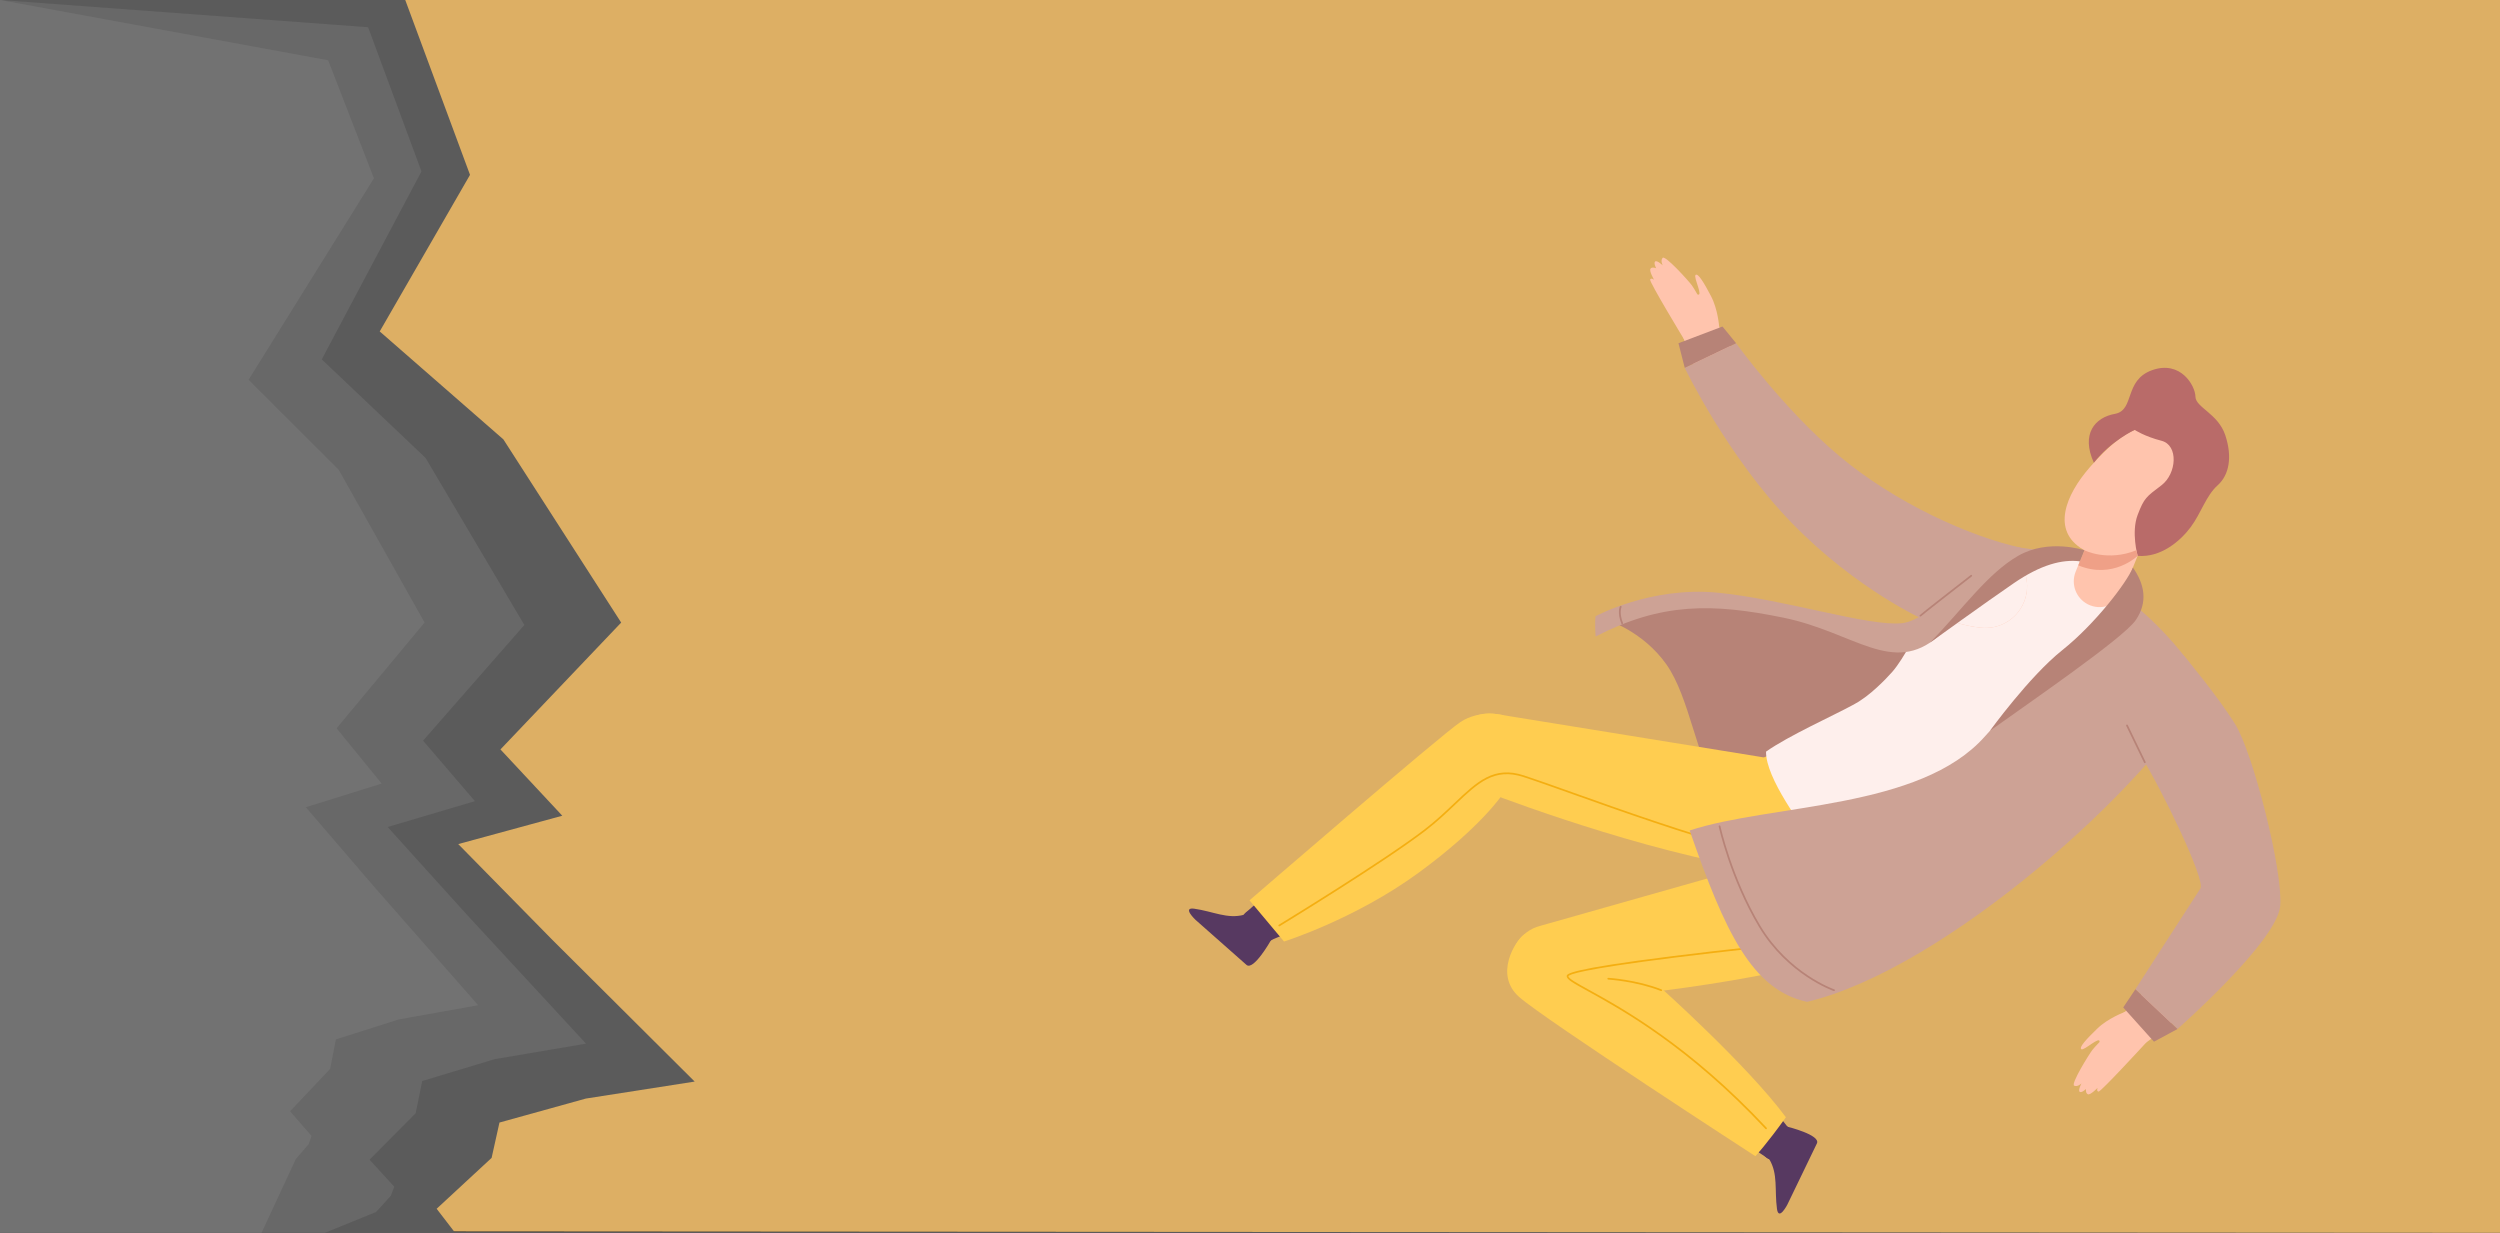 <?xml version="1.0" encoding="UTF-8"?>
<svg id="Calque_1" data-name="Calque 1" xmlns="http://www.w3.org/2000/svg" viewBox="0 0 3396.06 1674.68">
  <rect x="0" y="0" width="3396.06" height="1674.68" fill="#333333" stroke="none"/>
  <defs>
    <style>
      .cls-1 {
        fill: #f4ae11;
      }

      .cls-2 {
        fill: #727272;
      }

      .cls-3 {
        fill: #efa087;
      }

      .cls-4 {
        fill: #cda295;
      }

      .cls-5 {
        fill: #573961;
      }

      .cls-6 {
        fill: #ffc4ad;
      }

      .cls-7 {
        fill: #ddaf64;
      }

      .cls-8 {
        fill: #feefec;
      }

      .cls-9 {
        fill: #b78377;
      }

      .cls-10 {
        fill: #b96b69;
      }

      .cls-11 {
        fill: #5b5b5b;
      }

      .cls-12 {
        fill: #686868;
      }

      .cls-13 {
        fill: #ffcd50;
      }
    </style>
  </defs>
  <polygon class="cls-7" points="3396.06 1674.68 461.09 1672.69 461.09 0 3396.06 0 3396.06 1674.68"/>
  <g id="Calque_3" data-name="Calque 3">
    <path class="cls-9" d="m2183.41,842.36s48,14.72,80.13,60,41.2,130.28,69.39,165.71,204.79-72.75,204.79-72.75l140.09-105.08-52.32-37.27s-43.18,20.45-137.15-6.26-201.85-46.32-304.93-4.35Z"/>
    <path class="cls-5" d="m1622.31,1234.41c25.44,3.6,45.18,14.43,67.7,8.2,7.13-8.73,23.56-11.14,35.24-.82s11.72,25.08,4.1,33.07c-1.08,1.21-2.24,2.35-3.45,3.43h0s-23.17,40.83-32.68,32.42l-69.25-61.21s-18.69-17.53-1.66-15.09Z"/>
    <path class="cls-5" d="m2059.49,994.1c16.44,22.22,12.81,53.38-8.3,71.23-.08.25-.16.5-.25.75-21.51,16.66-29.6,41.17-106.2,97.23s-218,113.75-218,113.75c-12.53,9.26-27.22,8.7-36.49-3.82s-7.8-26.66,4.73-35.93l286.13-249.94c20.88-20.01,54.03-19.31,74.05,1.57,1.56,1.62,3.01,3.35,4.34,5.16h-.01Z"/>
    <path class="cls-13" d="m2398.17,1029.57c40.48,10.59,64.72,52,54.12,92.48-10.22,39.06-49.28,63.25-88.8,54.99h0c-169-31.76-353.31-104.69-353.31-104.69-28.06-7.19-44.97-35.76-37.79-63.81,6.89-26.89,33.54-43.75,60.79-38.47h0l356.31,57.76h0c2.92.41,5.82.99,8.68,1.74Z"/>
    <path class="cls-13" d="m2448.27,1157.12c41.15-7.57,80.65,19.64,88.22,60.79,7.32,39.76-17.87,78.25-57.22,87.48h0c-166.53,42.73-364.42,54.68-364.42,54.68-28.47,5.3-55.85-13.48-61.15-41.95-5.06-27.2,11.87-53.65,38.68-60.44h0l347.25-98.43h0c2.84-.88,5.72-1.59,8.64-2.13Z"/>
    <path class="cls-5" d="m2413.87,1642.14c-3.42-25.46,1.66-47.4-10.43-67.39-10.33-4.5-17.1-19.67-10.32-33.71s21-18.07,30.73-12.89c1.46.71,2.87,1.51,4.23,2.4h0s45.58,11.25,40.05,22.69l-40.19,83.22s-11.78,22.73-14.07,5.68Z"/>
    <path class="cls-5" d="m2066.34,1284.78c17.03-21.77,48.03-26.58,70.86-11h.79c21.8,16.29,47.58,17.56,122,76.43s167.75,179.8,167.75,179.8c12.27,9.61,15.65,23.91,6,36.19s-23.61,14.62-35.88,5l-317.18-209.14c-1.88-1.12-3.7-2.36-5.43-3.71-22.75-17.87-26.73-50.78-8.91-73.57Z"/>
    <path class="cls-13" d="m2254.49,1340.39s119.19,106.48,171.52,177.34c-26.17,36.52-41.43,52.87-41.43,52.87,0,0-286.72-185.87-321.06-216.4s-4.74-76.29,6.23-84.14,51.55-21.35,107.15-5.4,77.59,75.73,77.59,75.73Z"/>
    <path class="cls-13" d="m1697.37,1223.02s260.1-224.76,286.54-242.21,58.24-9.3,58.24-9.3v106.06s-28.62,44.79-115.11,108-182.79,93.4-182.79,93.4l-46.88-55.95Z"/>
    <path class="cls-1" d="m1737.71,1258.42c-.41,0-.78-.22-1-.57-.35-.56-.18-1.29.38-1.64,0,0,.01,0,.02-.01,1.4-.85,140.51-85.65,197.22-129,16-12.21,29.3-24.89,41.08-36.08,31.26-29.69,53.84-51.15,94.7-37.83,16.55,5.4,39.94,13.73,67,23.38,64.54,23,152.94,54.49,232.13,76,.64.18,1.01.83.84,1.47-.17.64-.82,1.01-1.46.84,0,0,0,0-.01,0-79.28-21.58-167.73-53.09-232.31-76.1-27.06-9.64-50.43-18-67-23.35-39.52-12.89-61.66,8.16-92.31,37.29-11.82,11.23-25.22,24-41.28,36.24-56.81,43.46-196,128.32-197.43,129.17-.17.11-.37.18-.57.19Z"/>
    <path class="cls-1" d="m2399.05,1533.97c-.33,0-.65-.14-.87-.38-104.8-112.11-196.45-162.52-240.5-186.75-20.47-11.26-29.81-16.4-29.42-21,.23-2.74.76-9.15,145.35-27.22,71-8.88,142.81-16.25,143.53-16.33.65-.12,1.28.31,1.4.96.12.65-.31,1.28-.96,1.4-.06.01-.13.02-.19.02-.71.07-71.45,7.34-141.91,16.13-128,16-143.94,23-144.84,25.29-.25,3,11.69,9.61,28.2,18.69,44.16,24.29,136,74.82,241.09,187.21.44.49.4,1.25-.09,1.69-.21.19-.49.3-.78.31v-.02Z"/>
    <path class="cls-1" d="m2256.64,1346.31c-.15,0-.3-.02-.44-.08-33.59-13.22-71.21-15.52-71.58-15.55-.66-.04-1.16-.6-1.12-1.26s.6-1.16,1.26-1.12h0c.38,0,38.38,2.34,72.33,15.7.61.25.91.94.67,1.55-.18.46-.62.76-1.11.76Z"/>
    <path class="cls-13" d="m2428.91,1014.34l-49.65,22.15c-37.76,16.86-56.15,57.93-41.06,91.75l62.63,140.34c15.13,33.9,58.15,47.62,96,30.59l49.58-22.32c37.61-16.94,55.85-57.9,40.8-91.63l-62.55-140.17c-15.17-33.82-57.98-47.57-95.75-30.71Z"/>
    <path class="cls-6" d="m2922.83,732.34s-49.41,39.76-93,14.18-24-74,9.08-111.84,68.38-66.8,103-51.47,56.86,52.74,35.7,90.69-54.78,58.44-54.78,58.44Z"/>
    <path class="cls-8" d="m2686.63,753.22c28-6.46,65.77-2.23,96.29.38,19.09,1.64,38.87,5,56.74,16.12h0c16.86,10.46,31,15.1,45,34.79,28.88,40.71,72.23,76,57.43,139.14-21.62,92.16-141.27,184.61-223.67,229.76-50.14,29.68-105.32,58.41-150.22,94.33-34.51-19.74-80.58-87.84-100.65-117.08s-69-93.52-68.51-129.61c29.78-21.28,94.25-50.29,117.56-63.19,20.17-11.15,4.08-2.57,4.08-2.57,18-8.84,42-33.6,50-42.82,32.35-37.23,71.94-149.1,115.95-159.25Z"/>
    <path class="cls-6" d="m2336.38,447.07s40,76,135.16,161.4h0c19.26,15.36,22.42,43.42,7.06,62.68-15.36,19.26-43.42,22.42-62.68,7.06h0c-1.96-1.57-3.78-3.29-5.45-5.16h0s-75.84-78.5-122.58-211.08c-5.13-13.08,1.31-27.84,14.39-32.97,13.08-5.13,27.84,1.31,32.97,14.39.47,1.19.84,2.41,1.12,3.65v.03Z"/>
    <path class="cls-6" d="m2324.26,402.23c9.58,18.25,11.07,41.56,11.07,41.56,0,0,3.51,18.35-14.78,27.53s-33.32-11.06-33.32-11.06c0,0-46.94-77.46-45.65-80.45s5.31.22,5.31.22c0,0-7.07-12.23-4.76-15.13s7.68-.46,7.68-.46c0,0-3.85-7.1-1.4-9.25s10.33,5.39,10.33,5.39c0,0-3.58-6.51-.15-10.35s34.56,30.48,39.84,37.62c1.57,2.13,4.32,6.72,7.4,12.1h0c8.62,3.64-5.86-23.67-2.51-26.48s11.36,10.5,20.94,28.76Z"/>
    <path class="cls-6" d="m2888.74,1372.97s61.75-59.68,117.09-175h0c9.33-22.79,35.38-33.71,58.18-24.37s33.71,35.38,24.37,58.18c-.96,2.34-2.11,4.59-3.45,6.73h0s-54.13,94.79-168.28,176.79c-11.13,8.57-27.1,6.5-35.68-4.63-8.57-11.13-6.5-27.1,4.63-35.68.99-.76,2.04-1.45,3.13-2.06v.05Z"/>
    <path class="cls-6" d="m2849.09,1397.2c14.84-14.31,36.79-22.26,36.79-22.26,0,0,16.63-8.51,30.57,6.48s-1.28,35.08-1.28,35.08c0,0-61.21,66.76-64.44,66.36s-1.29-5.16-1.29-5.16c0,0-9.75,10.21-13.19,8.8s-2.59-7.24-2.59-7.24c0,0-5.73,5.68-8.48,3.93s2.28-11.42,2.28-11.42c0,0-5.25,5.26-9.9,3s19.59-41.71,25-48.78c1.6-2.11,5.24-6,9.54-10.49h0c1.09-9.3-21.08,12.24-24.72,9.82s6.88-13.81,21.71-28.12Z"/>
    <path class="cls-6" d="m2732.36,752.12c24.45,19.48,28.47,55.09,8.99,79.54-11.87,14.9-30.44,22.82-49.41,21.09h0s-66.6-3.14-160.91-71-120.54-108.69-120.54-108.69h0c-16.43-18.36-14.86-46.55,3.49-62.98,16.23-14.52,40.56-15.2,57.58-1.61,1.4,1.14,2.74,2.36,4,3.66h0s28,27,98.42,70.75,135.58,58.28,135.58,58.28h0c8.33,1.88,16.13,5.63,22.8,10.96Z"/>
    <path class="cls-8" d="m2741.32,831.68c-11.87,14.89-30.42,22.8-49.38,21.07h0s-46.15-2.18-116-42.08l50.47-99.55c47.31,22,83.2,30,83.2,30h0c30.5,6.93,49.6,37.28,42.67,67.77-1.89,8.31-5.63,16.08-10.94,22.75l-.02.04Z"/>
    <path class="cls-6" d="m2875.15,958.33c-8.6-30.05,8.78-61.39,38.84-69.99,18.31-5.24,38.03-.92,52.47,11.49h0s52.42,41.19,89.83,151.22,35.2,158.45,35.2,158.45h0c2.71,24.48-14.94,46.53-39.42,49.23-21.62,2.39-41.81-11.16-47.79-32.06-.5-1.75-.89-3.53-1.17-5.33h0s-7.12-38.24-39.1-114.73-76.61-126.14-76.61-126.14h0c-5.71-6.36-9.9-13.93-12.25-22.14Z"/>
    <path class="cls-8" d="m2914.01,888.34c18.3-5.24,38.01-.92,52.45,11.49h0s36.32,28.55,70.07,101.58l-98.86,51.8c-25.76-45.38-50.34-72.74-50.34-72.74h0c-20.81-23.35-18.75-59.16,4.6-79.97,6.35-5.66,13.9-9.82,22.08-12.16Z"/>
    <path class="cls-6" d="m2893.38,687.69c17.88,7.26,26.52,27.63,19.29,45.53l-29.29,72.37h-.1c-8.77,17.23-29.84,24.09-47.07,15.32-16.05-8.17-23.28-27.17-16.72-43.94l28.32-70c7.26-17.9,27.66-26.53,45.57-19.28Z"/>
    <path class="cls-10" d="m2903.82,755.08s-8.92-32.09,0-55.53,11.65-24.53,32.37-40.34,23.43-54.44,0-60.47-36.33-14.77-36.33-14.77c0,0-32.22,14.78-55.51,44.63-17.73-39.16,1.34-61.51,28.6-66.42s12-45.78,50.7-59.41,58.48,21.26,58.68,36,30.71,22.9,40.52,52.33,5.46,54-10.35,68.14-22.35,37.61-36.52,56.69-40.74,41.82-72.16,39.15Z"/>
    <path class="cls-3" d="m2831.49,747.44s31.13,16,70.64,0c1,4.65,1.7,7.64,1.7,7.64,0,0-33.43,32.56-80.66,12.91l8.32-20.55Z"/>
    <path class="cls-4" d="m2895.3,818.64s-90.64,59.34-199,181.74c-88.06,99.53-290.17,91.35-401,127.74,47.79,137.78,84.71,216.67,159.46,232.82,187.58-44.35,467.06-294.55,539.9-430.28-43.17-70.31-99.36-112.02-99.36-112.02Z"/>
    <path class="cls-4" d="m2934.55,914.31l31.78-24.11s46.27,55.18,70.2,93.88,64.82,198.42,61,246.39-139.54,167.34-139.54,167.34l-57.24-54s80.91-125.72,88.31-136.81-51.78-133.55-81.76-182.06,27.25-110.63,27.25-110.63Z"/>
    <path class="cls-4" d="m2797.61,755.3s-70.38,26.75-164.12,108.67c-62.41,54.53-114.81-5.28-210.86-24.91s-165.24-20.88-255.19,25.64c-1.28-21.08,0-27.62,0-27.62,0,0,75-40.7,165.5-32,90.5,8.7,206.06,46.52,251.13,41.43s125.52-105.35,125.52-105.35c0,0,53.02,1.39,88.02,14.14Z"/>
    <path class="cls-4" d="m2288.58,499.67l69.81-33.42s64.55,89.72,140.1,153.17,177.65,109.73,246.88,124.6c-38.66,40-130.78,98.34-130.78,98.34,0,0-91.57-40.61-179.88-131.23s-146.13-211.46-146.13-211.46Z"/>
    <polygon class="cls-9" points="2900.76 1343.84 2884.22 1368.55 2926.01 1415.07 2957.99 1397.81 2900.76 1343.84"/>
    <polygon class="cls-9" points="2280.08 466.24 2339.86 443.53 2358.39 466.24 2288.58 499.67 2280.08 466.24"/>
    <path class="cls-9" d="m2703.15,992.76s53.52-73.91,98.22-109.52,87.77-91.88,96-112.29c15.89,22.64,20.62,46.88,3.9,71.41s-146.62,113.46-198.12,150.4Z"/>
    <path class="cls-9" d="m2621.98,872.83s76.76-55.43,113.61-80.62,65.64-32.67,89.78-29.69l6.11-15.08s-48.74-16.23-90.07,7.66-74.23,70.99-119.43,117.73Z"/>
    <path class="cls-9" d="m2913.59,1036.68c-.46,0-.88-.26-1.08-.67l-24.28-50.13c-.24-.62.06-1.31.67-1.56.55-.22,1.18,0,1.48.51l24.28,50.14c.29.59.04,1.3-.55,1.59-.16.08-.34.12-.52.12Z"/>
    <path class="cls-9" d="m2608.77,837.53c-.65,0-1.19-.52-1.19-1.17,0-.27.09-.53.25-.74,1.47-1.84,57.94-45.73,69.25-54.51.52-.4,1.27-.31,1.68.22.4.52.31,1.27-.22,1.67h0c-26.8,20.82-67.26,52.42-68.86,54.14-.24.25-.57.39-.91.39Z"/>
    <path class="cls-9" d="m2491.39,1346.31c-.13,0-.26-.02-.38-.06-.62-.21-62.47-21.79-101.64-87.23-39.06-65.24-54.53-135.71-54.68-136.41-.1-.66.35-1.27,1.01-1.37.6-.09,1.17.28,1.33.86.15.7,15.55,70.8,54.39,135.69,38.7,64.65,99.74,86,100.35,86.19.63.21.96.89.75,1.52-.16.48-.62.81-1.13.81Z"/>
    <path class="cls-9" d="m2203.58,847.97c-.49,0-.93-.3-1.11-.76-5.85-14.89-2.18-23.09-2-23.43.22-.63.9-.95,1.53-.73.63.22.95.9.73,1.53-.03.07-.06.14-.09.2,0,.1-3.35,7.73,2.08,21.54.24.62-.07,1.31-.68,1.55-.14.07-.3.1-.46.1Z"/>
  </g>
  <polyline class="cls-11" points="0 1674.68 0 0 550.5 0 638.48 237.52 515.82 450.22 683.82 596.89 843.82 845.72 679.82 1018.04 763.82 1108.1 622.48 1146.62 750.48 1276.89 943.67 1469.23 795.82 1492.32 678.48 1524.89 667.82 1572.89 593.15 1642.02 618.28 1674.68"/>
  <polyline class="cls-12" points="0 1674.68 0 0 500.06 37 572.53 232.85 437.1 488.19 578.04 621.98 712.28 848.95 574.69 1006.14 645.16 1088.3 526.59 1123.43 633.97 1242.26 796.06 1417.71 672.01 1438.77 573.57 1468.48 564.62 1512.27 501.98 1575.33 535.53 1612 531.06 1624.16 510.92 1646.37 441.39 1674.68"/>
  <polyline class="cls-2" points="0 1674.68 0 0 445.78 81.88 507.97 242.21 337.69 515.89 460.14 638.18 576.77 845.65 457.23 989.32 518.45 1064.42 415.44 1096.53 508.74 1205.15 649.55 1365.52 541.78 1384.77 456.26 1411.92 448.48 1451.94 394.06 1509.59 423.21 1543.1 419.33 1554.22 401.83 1574.52 355.26 1674.68"/>
</svg>